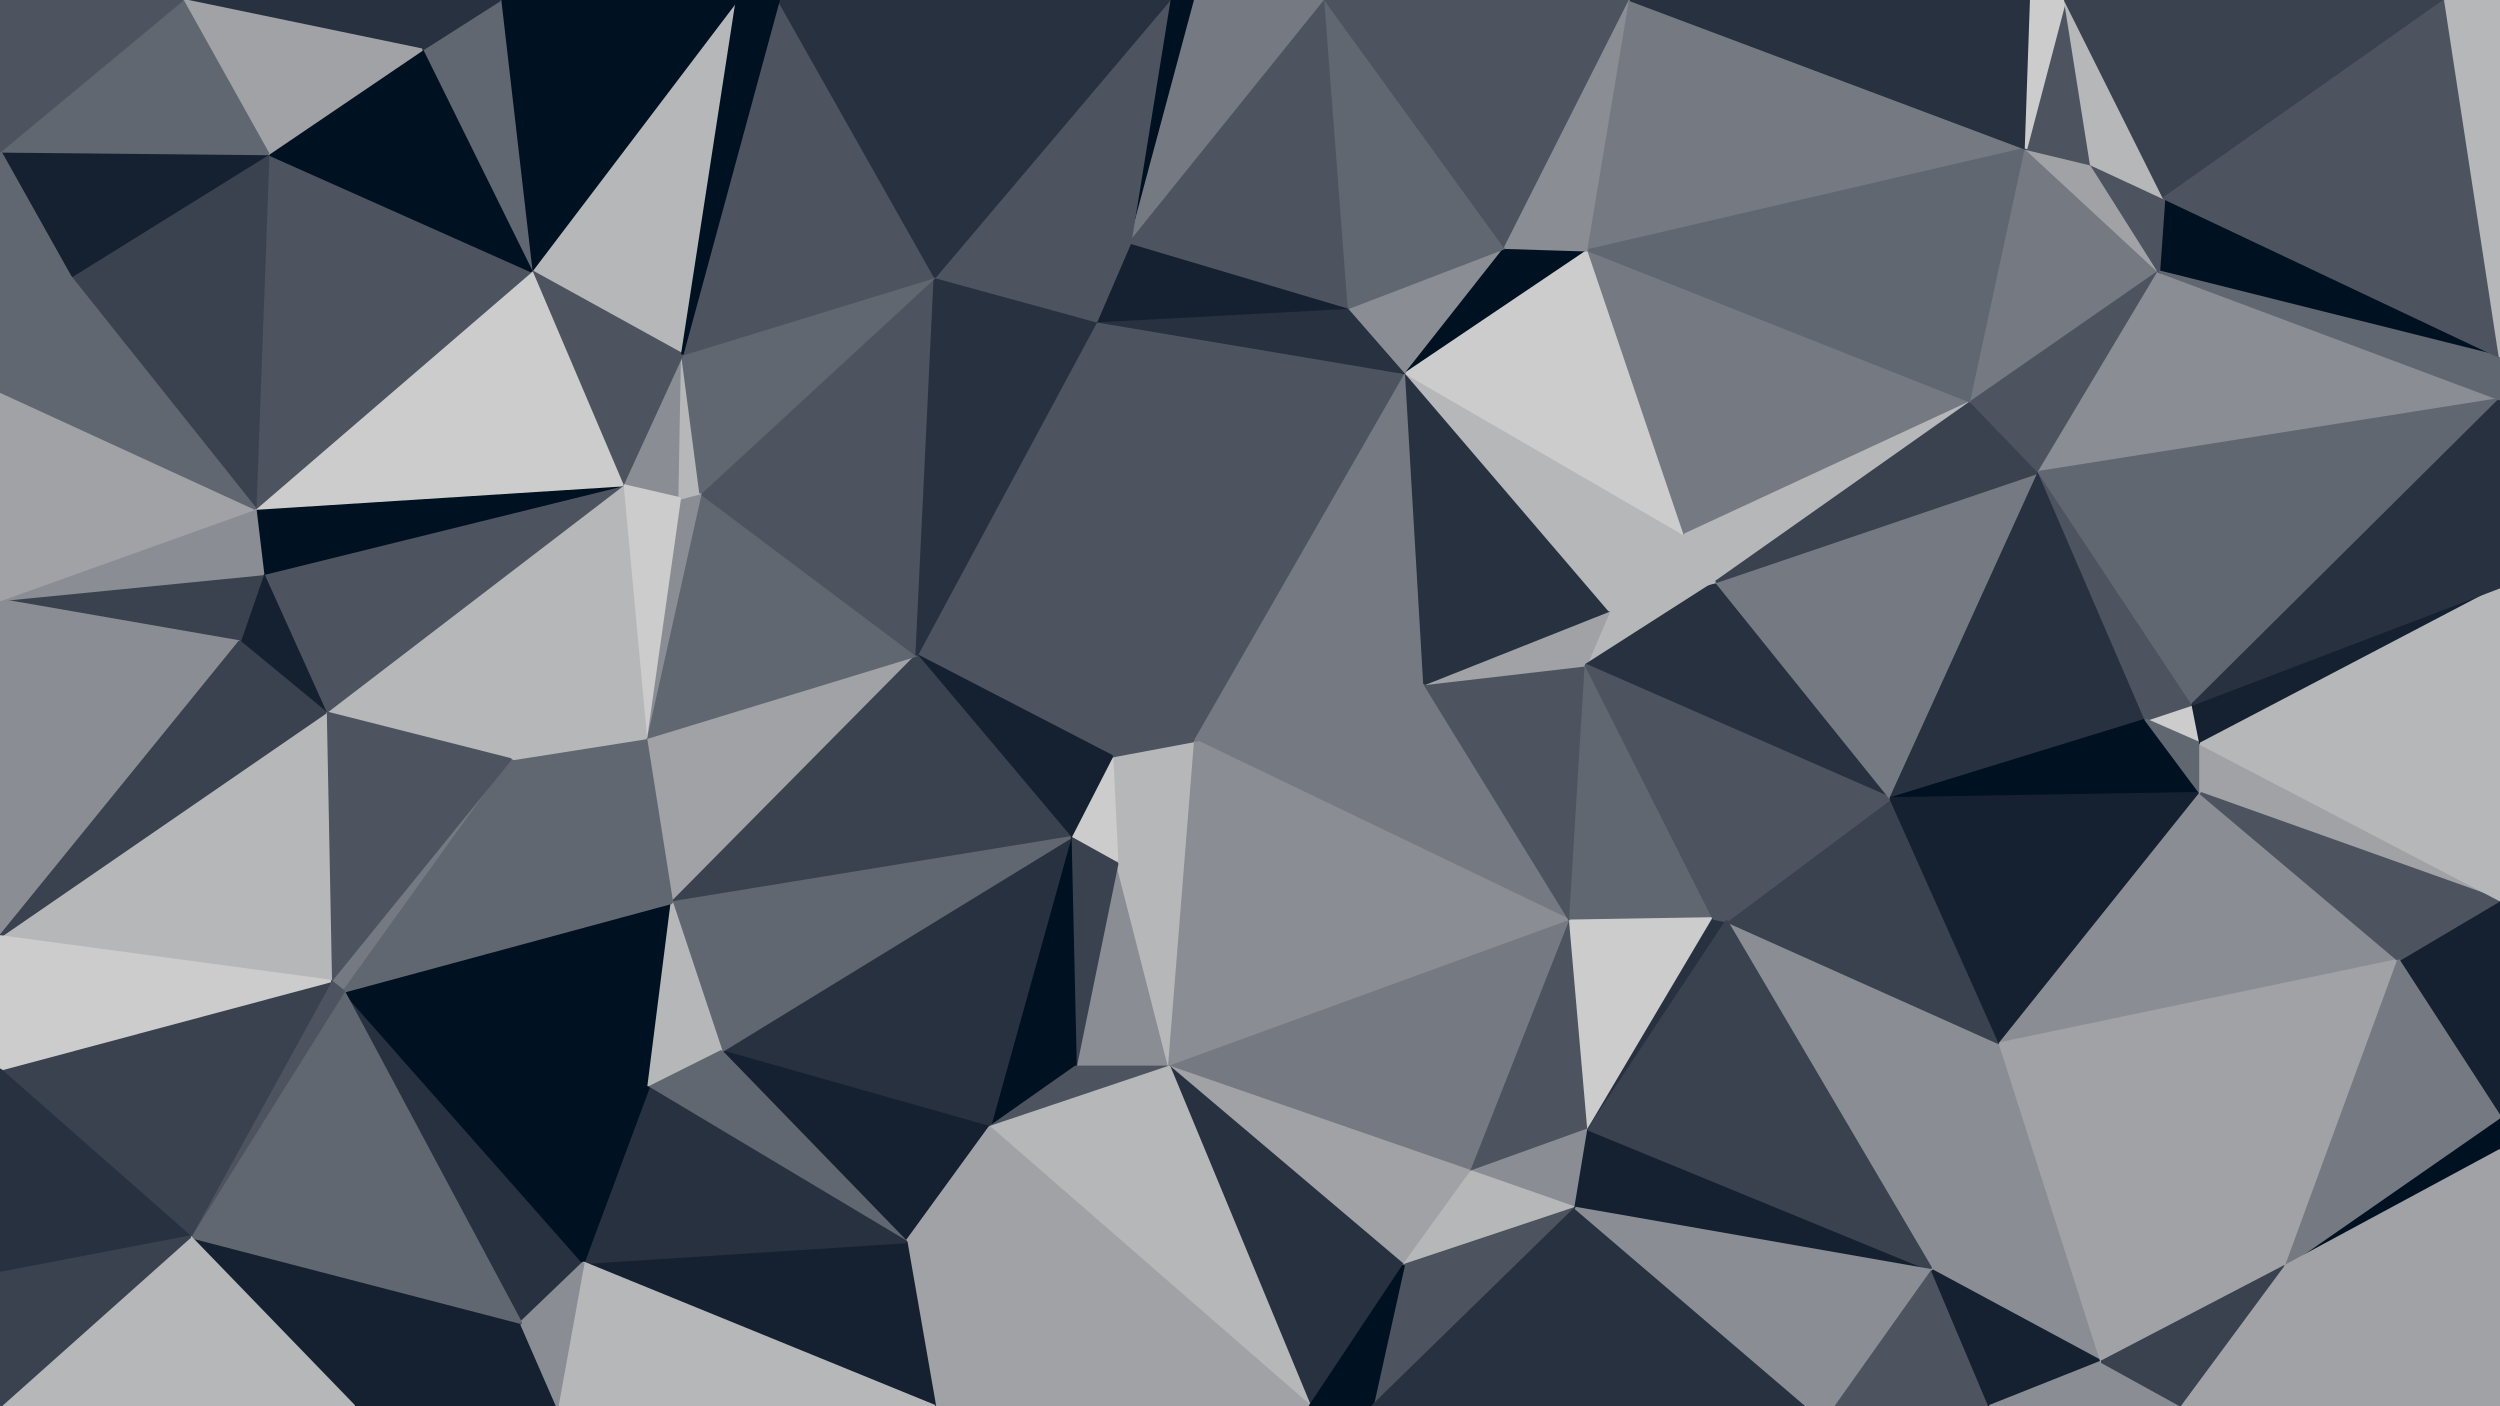 <svg id="visual" viewBox="0 0 960 540" width="960" height="540" xmlns="http://www.w3.org/2000/svg" xmlns:xlink="http://www.w3.org/1999/xlink" version="1.1"><g stroke-width="1" stroke-linejoin="bevel"><path d="M459 284.4L427 290.4L429 331.6Z" fill="#b6b7b9" stroke="#b6b7b9"></path><path d="M427 290.4L411 321.6L429 331.6Z" fill="#cccccc" stroke="#cccccc"></path><path d="M413 409.7L449 409.7L429 331.6Z" fill="#8a8e94" stroke="#8a8e94"></path><path d="M429 331.6L449 409.7L459 284.4Z" fill="#b6b7b9" stroke="#b6b7b9"></path><path d="M411 321.6L413 409.7L429 331.6Z" fill="#3a4250" stroke="#3a4250"></path><path d="M603 353.6L547 262.6L459 284.4Z" fill="#757a82" stroke="#757a82"></path><path d="M421 123.3L352 251.6L427 290.4Z" fill="#4d5460" stroke="#4d5460"></path><path d="M421 123.3L427 290.4L459 284.4Z" fill="#4d5460" stroke="#4d5460"></path><path d="M427 290.4L352 251.6L411 321.6Z" fill="#152131" stroke="#152131"></path><path d="M411 321.6L380 432.9L413 409.7Z" fill="#001122" stroke="#001122"></path><path d="M277 403.7L380 432.9L411 321.6Z" fill="#273140" stroke="#273140"></path><path d="M413 409.7L380 432.9L449 409.7Z" fill="#4d5460" stroke="#4d5460"></path><path d="M449 409.7L603 353.6L459 284.4Z" fill="#8a8e94" stroke="#8a8e94"></path><path d="M603 353.6L609 255.4L547 262.6Z" fill="#4d5460" stroke="#4d5460"></path><path d="M540 143.3L421 123.3L459 284.4Z" fill="#4d5460" stroke="#4d5460"></path><path d="M449 409.7L565 449.9L603 353.6Z" fill="#757a82" stroke="#757a82"></path><path d="M539 485.9L565 449.9L449 409.7Z" fill="#a0a2a6" stroke="#a0a2a6"></path><path d="M659 223.4L618 234.4L609 255.4Z" fill="#b6b7b9" stroke="#b6b7b9"></path><path d="M609 255.4L618 234.4L547 262.6Z" fill="#a0a2a6" stroke="#a0a2a6"></path><path d="M540 143.3L459 284.4L547 262.6Z" fill="#757a82" stroke="#757a82"></path><path d="M618 234.4L540 143.3L547 262.6Z" fill="#273140" stroke="#273140"></path><path d="M248 283.4L258 346.6L352 251.6Z" fill="#a0a2a6" stroke="#a0a2a6"></path><path d="M352 251.6L258 346.6L411 321.6Z" fill="#3a4250" stroke="#3a4250"></path><path d="M277 403.7L348 476.9L380 432.9Z" fill="#152131" stroke="#152131"></path><path d="M503 540L539 485.9L449 409.7Z" fill="#273140" stroke="#273140"></path><path d="M258 346.6L277 403.7L411 321.6Z" fill="#616771" stroke="#616771"></path><path d="M503 540L449 409.7L380 432.9Z" fill="#b6b7b9" stroke="#b6b7b9"></path><path d="M269 189.3L248 283.4L352 251.6Z" fill="#616771" stroke="#616771"></path><path d="M565 449.9L610 433.7L603 353.6Z" fill="#4d5460" stroke="#4d5460"></path><path d="M603 353.6L658 352.7L609 255.4Z" fill="#616771" stroke="#616771"></path><path d="M605 463.9L610 433.7L565 449.9Z" fill="#8a8e94" stroke="#8a8e94"></path><path d="M540 143.3L518 118.1L421 123.3Z" fill="#273140" stroke="#273140"></path><path d="M610 433.7L658 352.7L603 353.6Z" fill="#cccccc" stroke="#cccccc"></path><path d="M359 106.3L269 189.3L352 251.6Z" fill="#4d5460" stroke="#4d5460"></path><path d="M518 118.1L434 93.1L421 123.3Z" fill="#152131" stroke="#152131"></path><path d="M421 123.3L359 106.3L352 251.6Z" fill="#273140" stroke="#273140"></path><path d="M610 433.7L663 353.7L658 352.7Z" fill="#273140" stroke="#273140"></path><path d="M726 306.6L659 223.4L609 255.4Z" fill="#273140" stroke="#273140"></path><path d="M539 485.9L605 463.9L565 449.9Z" fill="#b6b7b9" stroke="#b6b7b9"></path><path d="M742 487.9L768 400.7L663 353.7Z" fill="#8a8e94" stroke="#8a8e94"></path><path d="M239 186.3L261 191.4L262 136.1Z" fill="#8a8e94" stroke="#8a8e94"></path><path d="M269 189.3L261 191.4L248 283.4Z" fill="#8a8e94" stroke="#8a8e94"></path><path d="M434 93.1L359 106.3L421 123.3Z" fill="#4d5460" stroke="#4d5460"></path><path d="M659 223.4L647 205.3L618 234.4Z" fill="#b6b7b9" stroke="#b6b7b9"></path><path d="M618 234.4L647 205.3L540 143.3Z" fill="#b6b7b9" stroke="#b6b7b9"></path><path d="M540 143.3L578 95.1L518 118.1Z" fill="#8a8e94" stroke="#8a8e94"></path><path d="M132 380.7L249 417.7L258 346.6Z" fill="#001122" stroke="#001122"></path><path d="M258 346.6L249 417.7L277 403.7Z" fill="#b6b7b9" stroke="#b6b7b9"></path><path d="M277 403.7L249 417.7L348 476.9Z" fill="#616771" stroke="#616771"></path><path d="M726 306.6L609 255.4L658 352.7Z" fill="#4d5460" stroke="#4d5460"></path><path d="M369 540L503 540L380 432.9Z" fill="#a0a2a6" stroke="#a0a2a6"></path><path d="M539 485.9L527 540L605 463.9Z" fill="#4d5460" stroke="#4d5460"></path><path d="M262 136.1L261 191.4L269 189.3Z" fill="#b6b7b9" stroke="#b6b7b9"></path><path d="M261 191.4L239 186.3L248 283.4Z" fill="#cccccc" stroke="#cccccc"></path><path d="M248 283.4L196 291.6L258 346.6Z" fill="#616771" stroke="#616771"></path><path d="M359 540L369 540L348 476.9Z" fill="#a0a2a6" stroke="#a0a2a6"></path><path d="M348 476.9L369 540L380 432.9Z" fill="#a0a2a6" stroke="#a0a2a6"></path><path d="M503 540L527 540L539 485.9Z" fill="#001122" stroke="#001122"></path><path d="M224 484.9L359 540L348 476.9Z" fill="#152131" stroke="#152131"></path><path d="M610 96.1L578 95.1L540 143.3Z" fill="#001122" stroke="#001122"></path><path d="M459 0L449 0L434 93.1Z" fill="#001122" stroke="#001122"></path><path d="M610 96.1L540 143.3L647 205.3Z" fill="#cccccc" stroke="#cccccc"></path><path d="M239 186.3L196 291.6L248 283.4Z" fill="#b6b7b9" stroke="#b6b7b9"></path><path d="M359 106.3L262 136.1L269 189.3Z" fill="#616771" stroke="#616771"></path><path d="M757 154.3L610 96.1L647 205.3Z" fill="#757a82" stroke="#757a82"></path><path d="M768 400.7L726 306.6L663 353.7Z" fill="#3a4250" stroke="#3a4250"></path><path d="M663 353.7L726 306.6L658 352.7Z" fill="#4d5460" stroke="#4d5460"></path><path d="M659 223.4L757 154.3L647 205.3Z" fill="#b6b7b9" stroke="#b6b7b9"></path><path d="M249 417.7L224 484.9L348 476.9Z" fill="#273140" stroke="#273140"></path><path d="M200 507.9L224 484.9L132 380.7Z" fill="#273140" stroke="#273140"></path><path d="M459 0L434 93.1L509 0Z" fill="#757a82" stroke="#757a82"></path><path d="M434 93.1L449 0L359 106.3Z" fill="#4d5460" stroke="#4d5460"></path><path d="M283 0L204 104.1L262 136.1Z" fill="#b6b7b9" stroke="#b6b7b9"></path><path d="M434 93.1L518 118.1L509 0Z" fill="#4d5460" stroke="#4d5460"></path><path d="M509 0L518 118.1L578 95.1Z" fill="#616771" stroke="#616771"></path><path d="M626 0L509 0L578 95.1Z" fill="#4d5460" stroke="#4d5460"></path><path d="M132 380.7L224 484.9L249 417.7Z" fill="#001122" stroke="#001122"></path><path d="M224 484.9L214 540L359 540Z" fill="#b6b7b9" stroke="#b6b7b9"></path><path d="M299 0L262 136.1L359 106.3Z" fill="#4d5460" stroke="#4d5460"></path><path d="M262 136.1L204 104.1L239 186.3Z" fill="#4d5460" stroke="#4d5460"></path><path d="M239 186.3L125 273.6L196 291.6Z" fill="#b6b7b9" stroke="#b6b7b9"></path><path d="M127 376.7L132 380.7L196 291.6Z" fill="#757a82" stroke="#757a82"></path><path d="M196 291.6L132 380.7L258 346.6Z" fill="#616771" stroke="#616771"></path><path d="M101 220.4L125 273.6L239 186.3Z" fill="#4d5460" stroke="#4d5460"></path><path d="M125 273.6L127 376.7L196 291.6Z" fill="#4d5460" stroke="#4d5460"></path><path d="M136 540L147 540L73 474.9Z" fill="#152131" stroke="#152131"></path><path d="M147 540L214 540L200 507.9Z" fill="#152131" stroke="#152131"></path><path d="M200 507.9L214 540L224 484.9Z" fill="#8a8e94" stroke="#8a8e94"></path><path d="M742 487.9L610 433.7L605 463.9Z" fill="#152131" stroke="#152131"></path><path d="M742 487.9L663 353.7L610 433.7Z" fill="#3a4250" stroke="#3a4250"></path><path d="M527 540L694 540L605 463.9Z" fill="#273140" stroke="#273140"></path><path d="M449 0L299 0L359 106.3Z" fill="#273140" stroke="#273140"></path><path d="M694 540L742 487.9L605 463.9Z" fill="#8a8e94" stroke="#8a8e94"></path><path d="M694 540L705 540L742 487.9Z" fill="#8a8e94" stroke="#8a8e94"></path><path d="M783 181.3L659 223.4L726 306.6Z" fill="#757a82" stroke="#757a82"></path><path d="M783 181.3L757 154.3L659 223.4Z" fill="#3a4250" stroke="#3a4250"></path><path d="M610 96.1L626 0L578 95.1Z" fill="#8a8e94" stroke="#8a8e94"></path><path d="M299 0L283 0L262 136.1Z" fill="#001122" stroke="#001122"></path><path d="M98 195.3L101 220.4L239 186.3Z" fill="#001122" stroke="#001122"></path><path d="M125 273.6L0 359.6L127 376.7Z" fill="#b6b7b9" stroke="#b6b7b9"></path><path d="M98 195.3L239 186.3L204 104.1Z" fill="#cccccc" stroke="#cccccc"></path><path d="M778 57.1L626 0L610 96.1Z" fill="#757a82" stroke="#757a82"></path><path d="M824 276.4L783 181.3L726 306.6Z" fill="#273140" stroke="#273140"></path><path d="M757 154.3L778 57.1L610 96.1Z" fill="#616771" stroke="#616771"></path><path d="M101 220.4L92 246.4L125 273.6Z" fill="#152131" stroke="#152131"></path><path d="M103 59.1L98 195.3L204 104.1Z" fill="#4d5460" stroke="#4d5460"></path><path d="M101 220.4L0 230.4L92 246.4Z" fill="#3a4250" stroke="#3a4250"></path><path d="M147 540L200 507.9L73 474.9Z" fill="#152131" stroke="#152131"></path><path d="M200 507.9L132 380.7L73 474.9Z" fill="#616771" stroke="#616771"></path><path d="M842 270.4L824 276.4L845 285.6Z" fill="#cccccc" stroke="#cccccc"></path><path d="M845 304.6L824 276.4L726 306.6Z" fill="#001122" stroke="#001122"></path><path d="M73 474.9L132 380.7L127 376.7Z" fill="#4d5460" stroke="#4d5460"></path><path d="M705 540L764 540L742 487.9Z" fill="#4d5460" stroke="#4d5460"></path><path d="M742 487.9L807 522.9L768 400.7Z" fill="#8a8e94" stroke="#8a8e94"></path><path d="M845 304.6L726 306.6L768 400.7Z" fill="#152131" stroke="#152131"></path><path d="M824 276.4L842 270.4L783 181.3Z" fill="#4d5460" stroke="#4d5460"></path><path d="M921 368.7L845 304.6L768 400.7Z" fill="#8a8e94" stroke="#8a8e94"></path><path d="M845 304.6L845 285.6L824 276.4Z" fill="#616771" stroke="#616771"></path><path d="M283 0L192 0L204 104.1Z" fill="#001122" stroke="#001122"></path><path d="M192 0L162 19.1L204 104.1Z" fill="#616771" stroke="#616771"></path><path d="M0 410.7L73 474.9L127 376.7Z" fill="#3a4250" stroke="#3a4250"></path><path d="M778 57.1L757 154.3L829 104.3Z" fill="#757a82" stroke="#757a82"></path><path d="M803 63.1L778 57.1L829 104.3Z" fill="#a0a2a6" stroke="#a0a2a6"></path><path d="M764 540L807 522.9L742 487.9Z" fill="#152131" stroke="#152131"></path><path d="M162 19.1L103 59.1L204 104.1Z" fill="#001122" stroke="#001122"></path><path d="M0 230.4L0 359.6L92 246.4Z" fill="#8a8e94" stroke="#8a8e94"></path><path d="M92 246.4L0 359.6L125 273.6Z" fill="#3a4250" stroke="#3a4250"></path><path d="M829 104.3L757 154.3L783 181.3Z" fill="#4d5460" stroke="#4d5460"></path><path d="M778 57.1L780 0L626 0Z" fill="#273140" stroke="#273140"></path><path d="M829 104.3L783 181.3L960 153.3Z" fill="#8a8e94" stroke="#8a8e94"></path><path d="M831 76.1L829 104.3L960 137.1Z" fill="#001122" stroke="#001122"></path><path d="M960 153.3L783 181.3L842 270.4Z" fill="#616771" stroke="#616771"></path><path d="M829 104.3L831 76.1L803 63.1Z" fill="#4d5460" stroke="#4d5460"></path><path d="M0 230.4L101 220.4L98 195.3Z" fill="#8a8e94" stroke="#8a8e94"></path><path d="M764 540L838 540L807 522.9Z" fill="#8a8e94" stroke="#8a8e94"></path><path d="M807 522.9L878 485.9L768 400.7Z" fill="#a0a2a6" stroke="#a0a2a6"></path><path d="M0 150.3L0 230.4L98 195.3Z" fill="#a0a2a6" stroke="#a0a2a6"></path><path d="M793 0L778 57.1L803 63.1Z" fill="#4d5460" stroke="#4d5460"></path><path d="M793 0L780 0L778 57.1Z" fill="#cccccc" stroke="#cccccc"></path><path d="M0 359.6L0 410.7L127 376.7Z" fill="#cccccc" stroke="#cccccc"></path><path d="M73 474.9L0 540L136 540Z" fill="#b6b7b9" stroke="#b6b7b9"></path><path d="M831 76.1L793 0L803 63.1Z" fill="#b6b7b9" stroke="#b6b7b9"></path><path d="M838 540L878 485.9L807 522.9Z" fill="#3a4250" stroke="#3a4250"></path><path d="M845 304.6L960 345.6L845 285.6Z" fill="#a0a2a6" stroke="#a0a2a6"></path><path d="M845 285.6L960 225.4L842 270.4Z" fill="#152131" stroke="#152131"></path><path d="M103 59.1L27 106.3L98 195.3Z" fill="#3a4250" stroke="#3a4250"></path><path d="M0 58.1L27 106.3L103 59.1Z" fill="#152131" stroke="#152131"></path><path d="M27 106.3L0 150.3L98 195.3Z" fill="#616771" stroke="#616771"></path><path d="M878 485.9L921 368.7L768 400.7Z" fill="#a0a2a6" stroke="#a0a2a6"></path><path d="M0 410.7L0 488.9L73 474.9Z" fill="#273140" stroke="#273140"></path><path d="M192 0L70 0L162 19.1Z" fill="#273140" stroke="#273140"></path><path d="M162 19.1L70 0L103 59.1Z" fill="#a0a2a6" stroke="#a0a2a6"></path><path d="M27 106.3L0 58.1L0 150.3Z" fill="#616771" stroke="#616771"></path><path d="M0 488.9L0 540L73 474.9Z" fill="#3a4250" stroke="#3a4250"></path><path d="M70 0L0 58.1L103 59.1Z" fill="#616771" stroke="#616771"></path><path d="M960 428.9L960 345.6L921 368.7Z" fill="#152131" stroke="#152131"></path><path d="M921 368.7L960 345.6L845 304.6Z" fill="#4d5460" stroke="#4d5460"></path><path d="M960 345.6L960 225.4L845 285.6Z" fill="#b6b7b9" stroke="#b6b7b9"></path><path d="M831 76.1L939 0L793 0Z" fill="#3a4250" stroke="#3a4250"></path><path d="M960 441.7L960 428.9L878 485.9Z" fill="#001122" stroke="#001122"></path><path d="M878 485.9L960 428.9L921 368.7Z" fill="#757a82" stroke="#757a82"></path><path d="M960 540L960 441.7L878 485.9Z" fill="#a0a2a6" stroke="#a0a2a6"></path><path d="M960 225.4L960 153.3L842 270.4Z" fill="#273140" stroke="#273140"></path><path d="M960 153.3L960 137.1L829 104.3Z" fill="#616771" stroke="#616771"></path><path d="M70 0L0 0L0 58.1Z" fill="#4d5460" stroke="#4d5460"></path><path d="M838 540L960 540L878 485.9Z" fill="#a0a2a6" stroke="#a0a2a6"></path><path d="M960 137.1L939 0L831 76.1Z" fill="#4d5460" stroke="#4d5460"></path><path d="M960 137.1L960 0L939 0Z" fill="#b6b7b9" stroke="#b6b7b9"></path></g></svg>